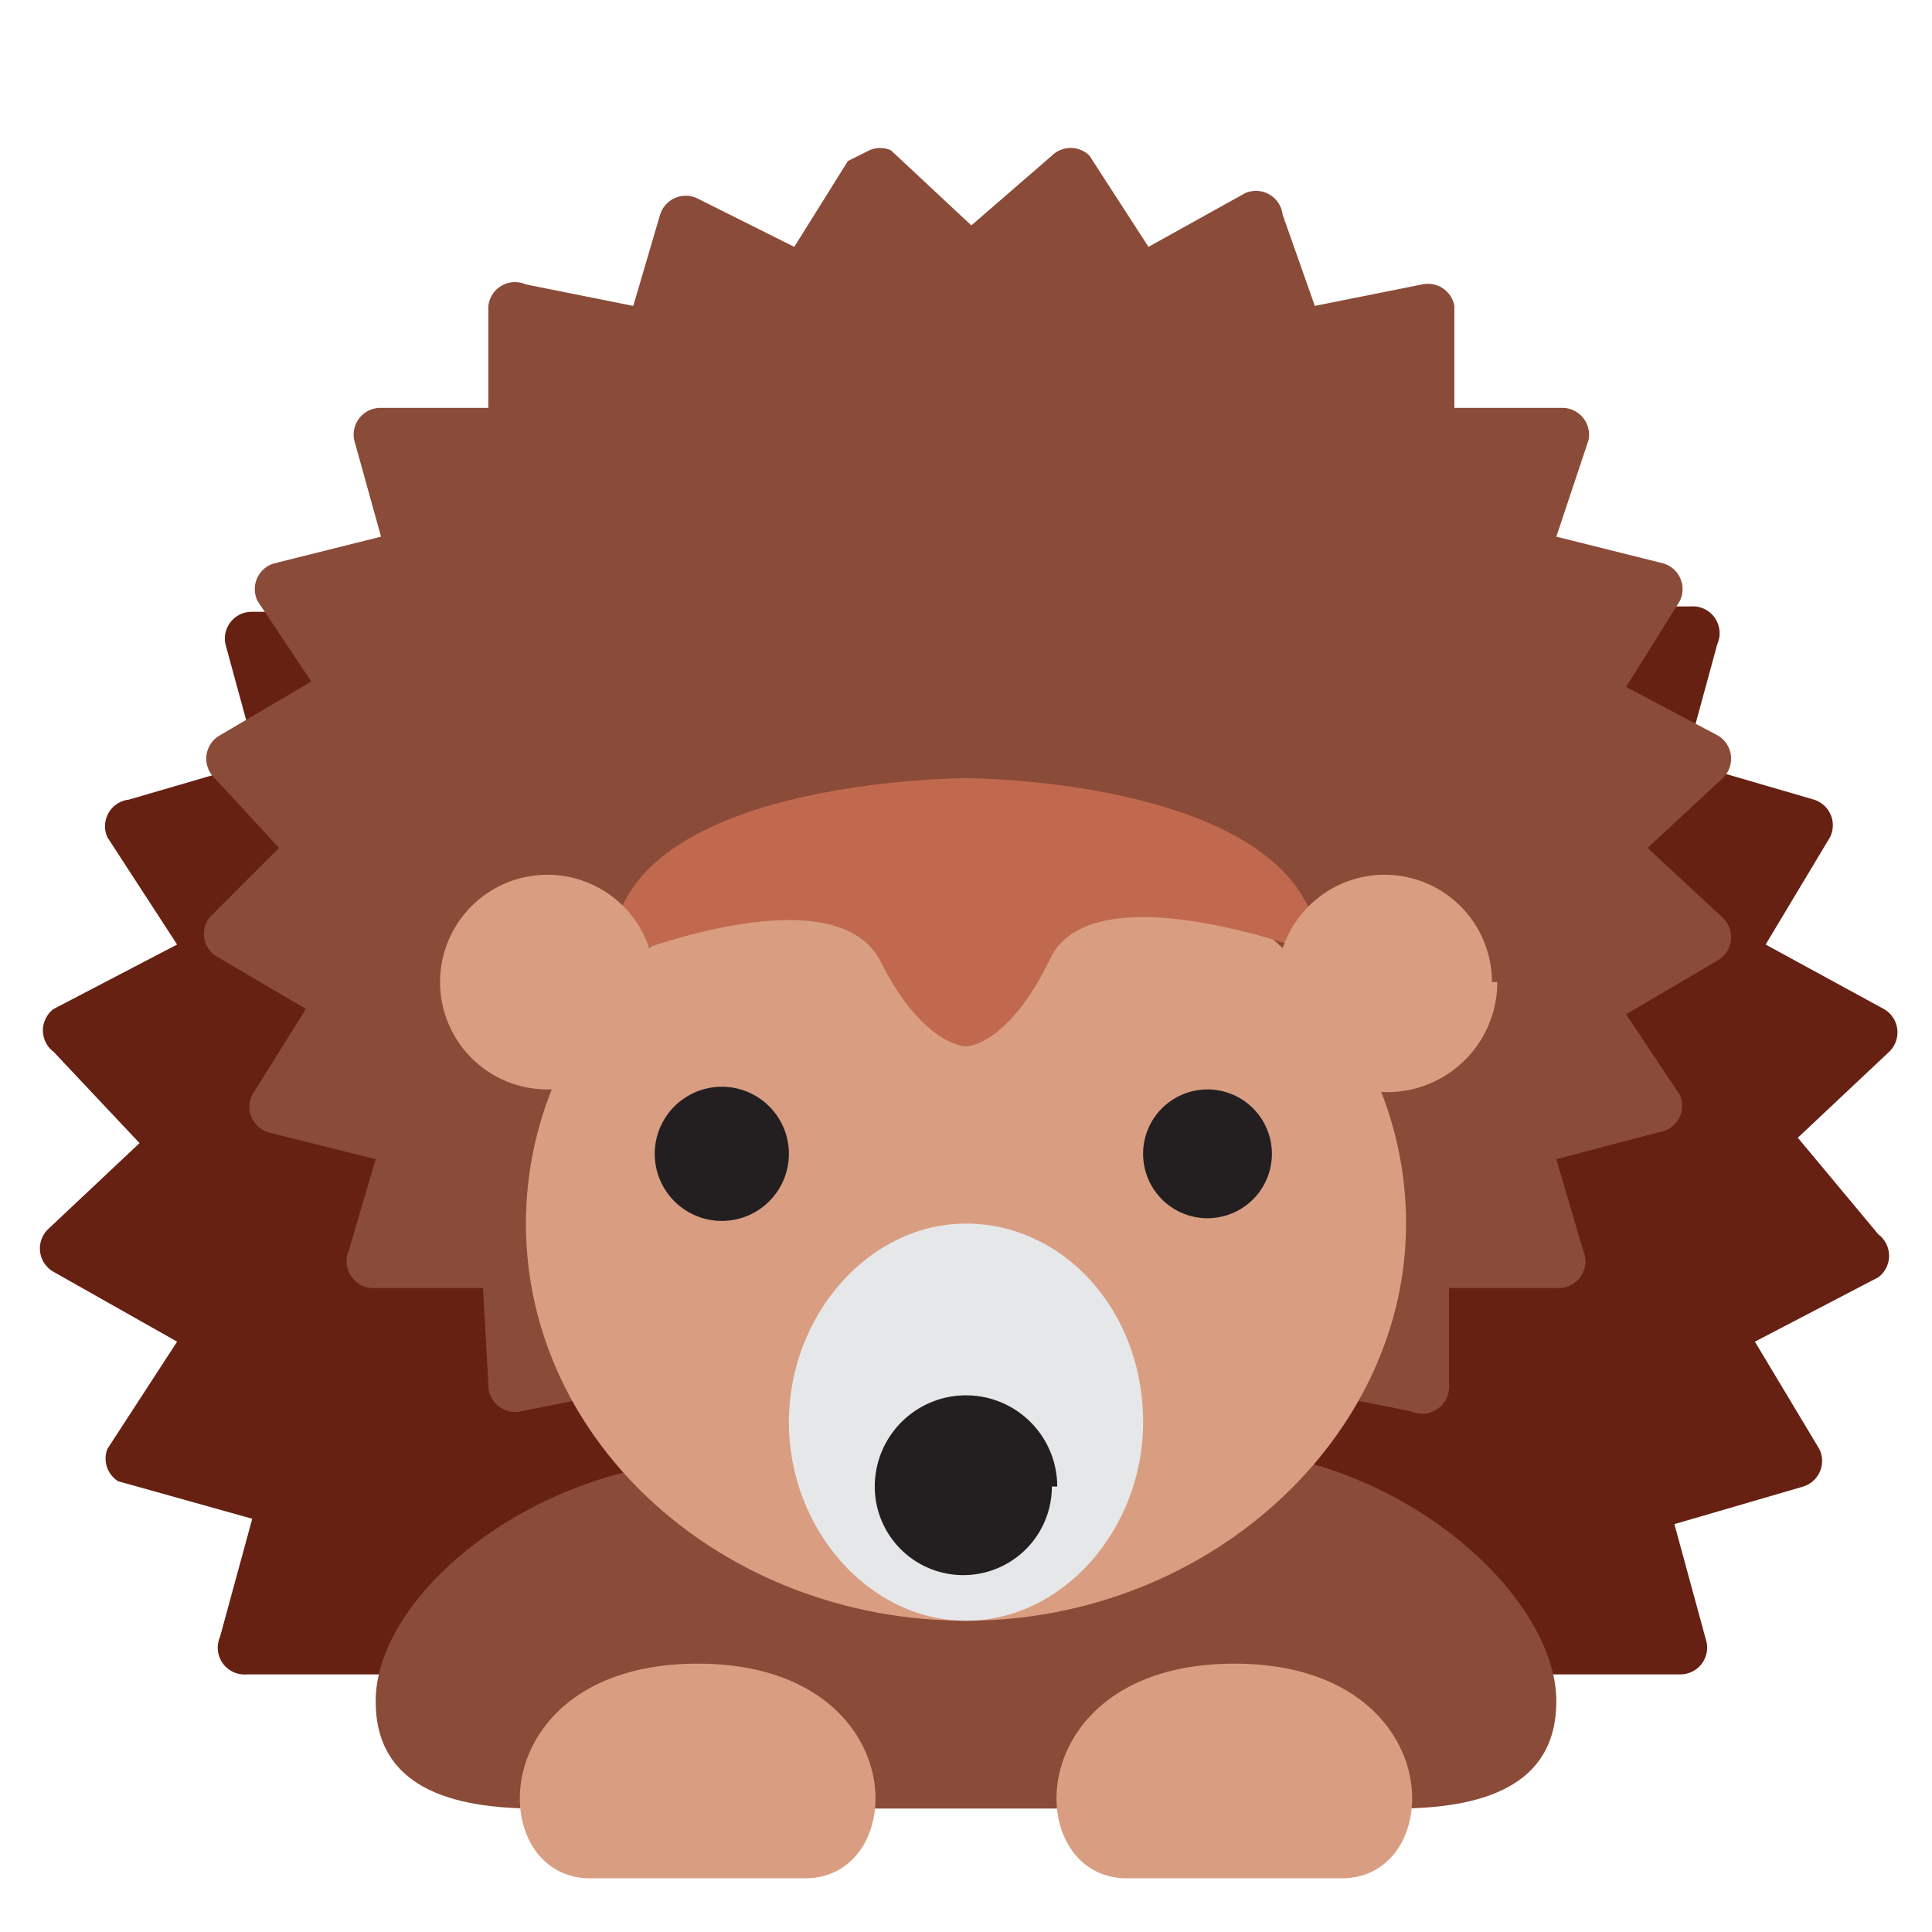 <svg xmlns="http://www.w3.org/2000/svg" viewBox="0 0 45 45"><defs><clipPath id="a"><path d="M0 36h36V0H0v36z"/></clipPath></defs><g clip-path="url(#a)" transform="matrix(1.25 0 0 -1.25 0 45)"><path d="M28.7 15.7a10.7 10.7 0 1 0-21.4 0 10.7 10.7 0 0 0 21.4 0" fill="#6d6e71"/><path d="M26 2.5H10c-1.7 0-2.5 1.3-2.8 2.3H4.6a.5.5 0 0 0-.5.7l.6 2.2-2.5.7A.5.5 0 0 0 2 9l1.3 2L1 12.3a.5.5 0 0 0-.1.8l1.7 1.6L1 16.4a.5.5 0 0 0 0 .8l2.3 1.2-1.3 2a.5.5 0 0 0 .4.7l2.4.7-.6 2.2a.5.5 0 0 0 .5.6h2.6V27a.5.5 0 0 0 .6.4l2.5-.5.7 2.2a.5.5 0 0 0 .8.3l2.2-1.1 1.4 2a.5.5 0 0 0 .7 0l1.9-1.6 1.9 1.7a.5.5 0 0 0 .7-.1l1.4-2 2.2 1.1a.5.5 0 0 0 .7-.3l.8-2.2 2.5.6a.5.5 0 0 0 .6-.5v-2.3h2.6a.5.5 0 0 0 .5-.7l-.6-2.2 2.4-.7a.5.5 0 0 0 .3-.7l-1.2-2 2.2-1.2a.5.5 0 0 0 .1-.8l-1.7-1.6L35 13a.5.5 0 0 0 0-.8L32.7 11l1.2-2a.5.5 0 0 0-.3-.7l-2.4-.7.6-2.2a.5.5 0 0 0-.5-.6h-2.6c-.3-1-1.1-2.4-2.8-2.4" fill="#662113"/><path d="M16.2 7.2a.5.5 0 0 0-.4.2l-1 1.6-1.9-1a.5.5 0 0 0-.7.4l-.5 1.7-2-.4a.5.5 0 0 0-.6.5L9 12H7a.5.5 0 0 0-.5.7l.5 1.7-2 .5a.5.5 0 0 0-.3.7l1 1.6-1.7 1a.5.5 0 0 0-.1.7l1.3 1.3L4 21.5a.5.5 0 0 0 .1.8l1.7 1-1 1.5a.5.5 0 0 0 .3.7l2 .5-.5 1.8a.5.5 0 0 0 .5.6h2v1.9a.5.5 0 0 0 .7.4l2-.4.5 1.7a.5.5 0 0 0 .7.3l1.8-.9 1 1.6.4.2a.5.5 0 0 0 .4 0l1.5-1.4 1.5 1.3a.5.5 0 0 0 .7 0l1.1-1.7 1.8 1a.5.5 0 0 0 .7-.4l.6-1.7 2 .4a.5.5 0 0 0 .6-.4v-1.9h2a.5.5 0 0 0 .5-.6L29 26l2-.5a.5.5 0 0 0 .3-.7l-1-1.6 1.7-.9a.5.5 0 0 0 .1-.8l-1.4-1.3 1.4-1.3a.5.5 0 0 0-.1-.8l-1.7-1 1-1.5a.5.5 0 0 0-.4-.7l-1.9-.5.5-1.7a.5.5 0 0 0-.5-.7h-2v-1.8a.5.5 0 0 0-.7-.5l-2 .4-.5-1.7A.5.5 0 0 0 23 8l-1.8.9-1-1.6a.5.5 0 0 0-.8-.1L18 8.6l-1.5-1.3a.5.5 0 0 0-.3-.1" fill="#8a4b38"/><path d="M13.5 9h9C26 9 29 6.3 29 4.3c0-1.6-1.4-2-3-2H10c-1.6 0-3 .4-3 2 0 2 3 4.5 6.5 4.5" fill="#8a4b38"/><path d="M26.2 13.2c0-4-3.7-7.4-8.2-7.4-4.5 0-8.2 3.3-8.2 7.4s3.7 7.4 8.2 7.4c4.5 0 8.2-3.3 8.2-7.4" fill="#d99e82"/><path d="M21.3 9.5c0-2-1.5-3.7-3.3-3.7s-3.3 1.7-3.3 3.7 1.5 3.7 3.3 3.7c1.8 0 3.3-1.6 3.3-3.7" fill="#e6e7e8"/><path d="M19.6 8.3a1.6 1.6 0 1 0-3.3 0 1.6 1.6 0 0 0 3.4 0m-5 6.2a1.2 1.2 0 1 0-2.5 0 1.2 1.2 0 0 0 2.5 0m9 0a1.2 1.2 0 1 0-2.4 0 1.2 1.2 0 0 0 2.4 0" fill="#231f20"/><path d="M11.4 18.1s4.1 1.7 5 0c.8-1.6 1.6-1.6 1.6-1.6v5s-6.6 0-6.6-3.3m13.2 0s-4.1 1.6-5 0c-.8-1.7-1.6-1.7-1.6-1.7v5s6.6 0 6.6-3.4" fill="#c1694f"/><path d="M12.2 17.7a2 2 0 1 0-4 0 2 2 0 0 0 4 0m15.7 0a2 2 0 1 0-4.1 0 2 2 0 0 0 4 0M11 1c-2 0-2 4 2 4s4-4 2-4h-4zm10 0c-2 0-2 4 2 4s4-4 2-4h-4z" fill="#d99e82"/></g></svg>